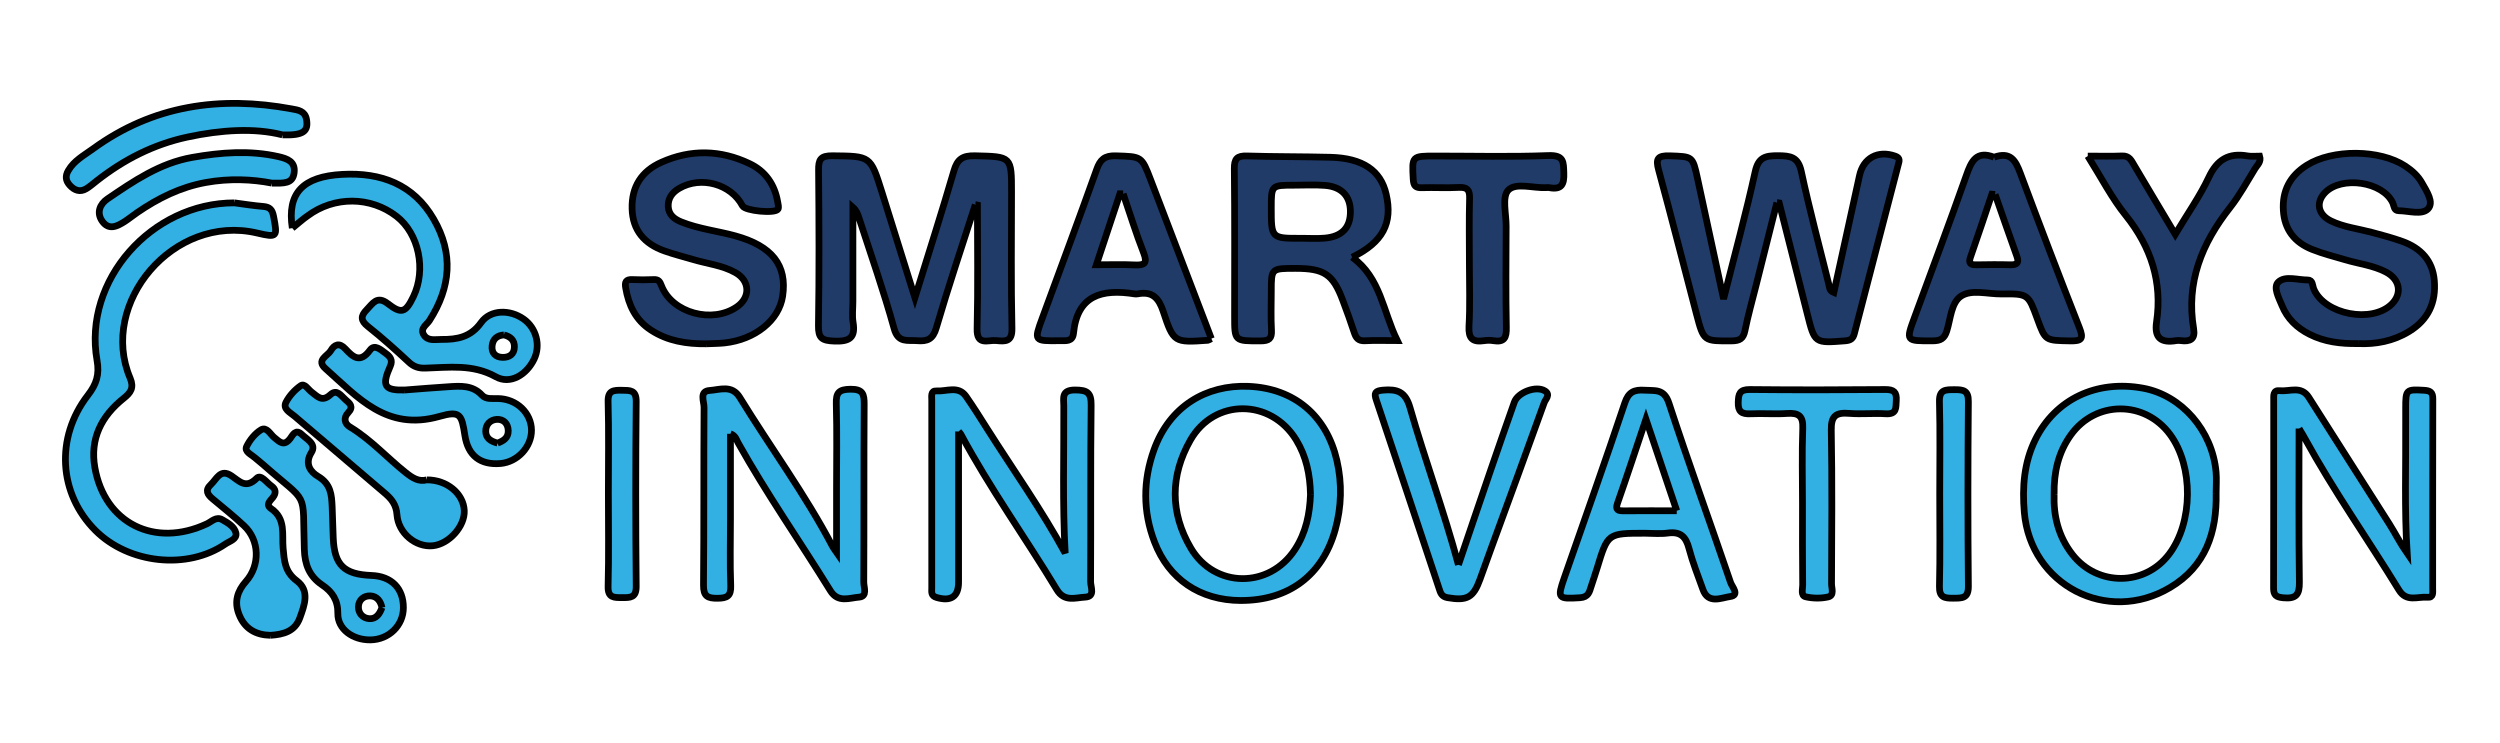 <svg width="370" height="110" xmlns="http://www.w3.org/2000/svg" xmlns:xlink="http://www.w3.org/1999/xlink" version="1.1" xml:space="preserve">
 <g>
  <title>Layer 1</title>
  <g stroke="null" id="svg_1">
   <defs stroke="null" transform="translate(0 2.692) translate(0 2.308) translate(0 -1.154) translate(0.769 0) translate(0 -3.461) translate(-0.385 5.385) translate(0 2.692) translate(0 18.077) translate(-0.385 -15.769) translate(0 9.53674e-7) translate(9.682 0) translate(-24.683 0) translate(0 4.527) translate(0 -257.167) translate(0 -0.214) translate(7.332 0) translate(11.429 4.286) translate(-212.857 54.286) translate(-5.714 -65.714) translate(59 4) translate(9.682 4.527) scale(1 0.981) translate(-9.682 -4.527)">
    <rect stroke="null" id="SVGID_1_" width="841.89" height="595.28"/>
   </defs>
   <clipPath stroke="null" transform="translate(0 2.692) translate(0 2.308) translate(0 -1.154) translate(0.769 0) translate(0 -3.461) translate(-0.385 5.385) translate(0 2.692) translate(0 18.077) translate(-0.385 -15.769) translate(0 9.53674e-7) translate(9.682 0) translate(-24.683 0) translate(0 4.527) translate(0 -257.167) translate(0 -0.214) translate(7.332 0) translate(11.429 4.286) translate(-212.857 54.286) translate(-5.714 -65.714) translate(59 4) translate(9.682 4.527) scale(1 0.981) translate(-9.682 -4.527)" id="SVGID_2_">
    <use stroke="null" x="-155.811" y="-245.228" xlink:href="#SVGID_1_" id="svg_2"/>
   </clipPath>
   <path stroke="null" class="st0" d="m144.349,30.282c-1.95,6.082 -3.99,12.125 -5.78,18.246c-0.49,1.687 -1.32,2.021 -2.85,1.893c-1.42,-0.118 -2.79,0.392 -3.39,-1.795c-1.53,-5.523 -3.44,-10.948 -5.21,-16.412c-0.17,-0.53 -0.36,-1.059 -0.89,-1.53l0,13.95c0,1.03 -0.14,2.09 0.03,3.09c0.37,2.246 -0.51,2.845 -2.77,2.757c-1.82,-0.069 -2.39,-0.412 -2.36,-2.296c0.12,-7.662 0.09,-15.323 0.02,-22.985c-0.02,-1.57 0.27,-2.168 2.06,-2.148c5.61,0.069 5.61,-0.02 7.28,5.278c1.58,5.042 3.16,10.085 4.92,15.725c2.06,-6.651 4,-12.694 5.77,-18.776c0.5,-1.717 1.27,-2.266 3.11,-2.227c5.42,0.137 5.42,0.039 5.42,5.435c0,6.71 -0.09,13.41 0.06,20.12c0.05,2.021 -1.01,1.923 -2.32,1.795c-1.19,-0.128 -2.9,0.824 -2.84,-1.736c0.15,-6.112 0.05,-12.223 0.05,-18.335c-0.11,-0.029 -0.21,-0.039 -0.31,-0.049" clip-path="url(#SVGID_2_)" fill="#213B68" id="svg_3"/>
   <path stroke="null" class="st0" d="m262.979,29.978c-1.04,4.11 -2.07,8.221 -3.1,12.331c-0.56,2.217 -1.18,4.414 -1.63,6.641c-0.24,1.177 -0.77,1.491 -1.95,1.501c-4.14,0.029 -4.15,0.088 -5.21,-3.934c-1.87,-7.122 -3.68,-14.254 -5.61,-21.356c-0.45,-1.648 -0.18,-2.168 1.67,-2.099c3.35,0.128 3.36,0.02 4.08,3.345c1.24,5.729 2.48,11.458 3.86,17.844c1.69,-6.72 3.34,-12.743 4.68,-18.845c0.47,-2.129 1.5,-2.374 3.38,-2.364c1.84,0.01 2.97,0.177 3.44,2.325c1.2,5.611 2.7,11.164 4.08,16.736c0.1,0.412 0.04,0.903 0.74,1.197c1.27,-5.798 2.54,-11.556 3.8,-17.315c0.57,-2.619 2.74,-3.787 5.3,-2.874c0.78,0.275 0.56,0.765 0.44,1.236c-2.16,8.338 -4.35,16.667 -6.5,25.006c-0.2,0.775 -0.54,1.02 -1.36,1.089c-4.52,0.353 -4.51,0.383 -5.6,-3.953c-1.38,-5.494 -2.78,-10.977 -4.17,-16.461c-0.11,-0.02 -0.23,-0.039 -0.34,-0.049" clip-path="url(#SVGID_2_)" fill="#213B68" id="svg_4"/>
   <path stroke="null" class="st0" d="m200.119,38.071c4.24,3.061 4.53,7.975 6.68,12.341c-1.83,0 -3.31,-0.059 -4.79,0.02c-0.95,0.049 -1.31,-0.392 -1.57,-1.177c-0.53,-1.609 -1.1,-3.208 -1.7,-4.787c-1.45,-3.885 -2.75,-4.748 -7.02,-4.748c-3.57,0 -3.57,0 -3.57,3.394c0,1.913 -0.08,3.836 0.03,5.749c0.07,1.265 -0.35,1.589 -1.62,1.589c-3.84,0.01 -3.84,0.069 -3.84,-3.62c0,-7.289 0.04,-14.587 -0.04,-21.876c-0.01,-1.452 0.39,-1.923 1.88,-1.874c4.13,0.128 8.26,0.088 12.39,0.196c4.72,0.128 7.4,1.952 8.2,5.454c1,4.287 -0.48,7.122 -5.03,9.339m-7.46,-2.806c1.13,0 2.26,0.078 3.38,-0.02c2.6,-0.216 3.85,-1.579 3.82,-4.002c-0.03,-2.256 -1.33,-3.62 -3.79,-3.806c-1.49,-0.118 -3,-0.029 -4.51,-0.029c-3.41,0 -3.41,0 -3.41,3.394c0,4.483 0,4.483 4.51,4.464" clip-path="url(#SVGID_2_)" fill="#213B68" id="svg_5"/>
   <path stroke="null" class="st1" d="m108.109,64.204l0,12.537c0,3.316 -0.09,6.632 0.04,9.947c0.06,1.53 -0.54,1.844 -1.94,1.854c-1.49,0.02 -2.1,-0.294 -2.09,-1.942c0.08,-8.77 0.02,-17.54 0.08,-26.31c0.01,-0.863 -0.75,-2.403 0.84,-2.502c1.48,-0.098 3.28,-0.883 4.45,1.03c4.53,7.377 9.7,14.381 13.73,22.053c0.12,0.235 0.3,0.441 0.59,0.863l0,-9.378c0,-4.199 0.08,-8.407 -0.04,-12.606c-0.05,-1.628 0.38,-2.129 2.11,-2.148c1.86,-0.02 2.03,0.765 2.02,2.256c-0.06,8.77 -0.01,17.54 -0.06,26.31c0,0.765 0.59,2.109 -0.7,2.207c-1.42,0.108 -3.11,0.883 -4.24,-0.952c-4.52,-7.308 -9.45,-14.362 -13.64,-21.857c-0.27,-0.461 -0.38,-1.099 -1.15,-1.364" clip-path="url(#SVGID_2_)" fill="#32AFE3" id="svg_6"/>
   <path stroke="null" class="st0" d="m104.539,50.883c-2.91,0.029 -5.7,-0.402 -8.18,-2.021c-2.29,-1.481 -3.33,-3.698 -3.76,-6.269c-0.14,-0.814 0,-1.265 0.98,-1.216c1.05,0.049 2.11,0.049 3.16,0c0.75,-0.039 0.92,0.294 1.17,0.942c1.58,4.022 7.53,5.621 11.17,3.08c2.01,-1.403 1.93,-3.836 -0.23,-5.052c-1.92,-1.079 -4.13,-1.305 -6.21,-1.923c-1.43,-0.422 -2.89,-0.785 -4.3,-1.285c-2.96,-1.05 -4.71,-3.041 -4.79,-6.259c-0.08,-3.227 1.38,-5.533 4.33,-6.857c4.35,-1.952 8.75,-1.854 13.04,0.186c2.39,1.128 3.74,3.12 4.18,5.68c0.06,0.353 0.19,0.785 0.05,1.059c-0.39,0.706 -4.88,0.265 -5.26,-0.481c-1.69,-3.237 -6.15,-4.473 -9.37,-2.59c-1.04,0.608 -1.68,1.481 -1.62,2.708c0.07,1.187 0.87,1.825 1.9,2.246c2.59,1.05 5.37,1.344 8.04,2.08c5.44,1.501 7.68,4.365 6.99,8.927c-0.54,3.571 -4.06,6.416 -8.6,6.916c-0.88,0.088 -1.78,0.088 -2.69,0.128" clip-path="url(#SVGID_2_)" fill="#213B68" id="svg_7"/>
   <path stroke="null" class="st0" d="m348.999,50.853c-2.63,0.039 -4.99,-0.265 -7.19,-1.383c-1.87,-0.942 -3.29,-2.315 -4.07,-4.238c-0.47,-1.148 -1.36,-2.727 -0.53,-3.502c1.02,-0.952 2.85,-0.284 4.32,-0.294c0.79,-0.01 0.7,0.824 0.91,1.334c1.58,3.787 8.64,5.14 11.56,2.217c1.56,-1.57 1.19,-3.649 -0.9,-4.738c-1.88,-0.971 -4,-1.207 -6.01,-1.805c-1.65,-0.49 -3.33,-0.903 -4.91,-1.54c-2.57,-1.03 -4.06,-2.914 -4.24,-5.719c-0.19,-2.914 0.96,-5.14 3.45,-6.72c3.82,-2.423 10.84,-2.364 14.6,0.118c1.01,0.667 1.9,1.471 2.48,2.521c0.68,1.216 1.81,2.855 0.86,3.826c-0.91,0.922 -2.85,0.265 -4.34,0.255c-0.68,-0.01 -0.65,-0.667 -0.85,-1.128c-1.42,-3.178 -7.63,-4.101 -10.07,-1.511c-1.36,1.442 -1,3.218 0.89,4.14c1.9,0.932 4.02,1.158 6.04,1.697c1.52,0.402 3.04,0.814 4.51,1.334c2.77,0.991 4.53,2.855 4.77,5.827c0.27,3.198 -0.88,5.768 -3.72,7.505c-2.38,1.462 -5,1.923 -7.56,1.805" clip-path="url(#SVGID_2_)" fill="#213B68" id="svg_8"/>
   <path stroke="null" class="st1" d="m141.869,63.861c0,7.485 0,14.891 0,22.308c0,2.139 -1.14,2.884 -3.26,2.256c-0.85,-0.245 -0.71,-0.834 -0.71,-1.383c-0.01,-9.28 -0.01,-18.56 0,-27.841c0,-0.54 -0.17,-1.403 0.7,-1.344c1.48,0.108 3.22,-0.834 4.37,0.795c1.1,1.579 2.12,3.208 3.15,4.836c3.86,6.092 8.05,11.988 11.53,18.374c-0.41,-7.308 -0.17,-14.558 -0.21,-21.808c-0.01,-1.128 -0.37,-2.335 1.65,-2.335c1.81,0 2.43,0.363 2.4,2.286c-0.11,8.692 -0.03,17.383 -0.08,26.075c-0.01,0.795 0.73,2.217 -0.81,2.296c-1.42,0.069 -3.07,0.755 -4.19,-1.109c-4.67,-7.72 -9.95,-15.068 -14.22,-23.034c-0.08,-0.137 -0.2,-0.235 -0.32,-0.373" clip-path="url(#SVGID_2_)" fill="#32AFE3" id="svg_9"/>
   <path stroke="null" class="st1" d="m340.259,63.42c0,7.936 -0.06,15.353 0.05,22.749c0.03,1.854 -0.5,2.482 -2.38,2.305c-1.04,-0.098 -1.44,-0.363 -1.44,-1.422c0.03,-9.28 0.01,-18.56 0.02,-27.841c0,-0.647 -0.11,-1.511 0.91,-1.393c1.46,0.167 3.16,-0.785 4.29,1.001c3.95,6.259 7.97,12.478 11.92,18.737c0.89,1.413 1.64,2.914 2.63,4.336c-0.42,-6.533 -0.17,-13.037 -0.22,-19.541c-0.01,-0.657 0,-1.324 0,-1.991c0,-2.717 0.09,-2.747 2.7,-2.6c0.94,0.049 1.33,0.304 1.32,1.275c-0.03,9.359 -0.01,18.708 -0.02,28.066c0,0.559 0.15,1.373 -0.76,1.295c-1.45,-0.137 -3.11,0.765 -4.23,-1.069c-4.6,-7.505 -9.69,-14.715 -13.93,-22.445c-0.17,-0.334 -0.37,-0.638 -0.86,-1.462" clip-path="url(#SVGID_2_)" fill="#32AFE3" id="svg_11"/>
   <path stroke="null" class="st1" d="m183.629,88.876c-6.03,-0.02 -10.67,-3.159 -12.77,-8.682c-1.72,-4.513 -1.7,-9.064 -0.08,-13.597c2.33,-6.514 7.78,-9.663 13.96,-9.418c6.89,0.275 11.61,4.414 13.12,10.977c0.79,3.433 0.69,6.857 -0.25,10.251c-1.88,6.739 -6.88,10.487 -13.98,10.467m10.32,-15.696c-0.06,-2.914 -0.61,-5.621 -2.12,-8.083c-3.75,-6.112 -12.1,-6.17 -15.65,0.039c-2.99,5.248 -3.03,10.742 0.06,15.98c3.52,5.984 11.65,6.013 15.43,0.186c1.63,-2.502 2.18,-5.288 2.28,-8.123" clip-path="url(#SVGID_2_)" fill="#32AFE3" id="svg_12"/>
   <path stroke="null" class="st1" d="m327.989,72.965c0.12,5.778 -1.53,10.86 -6.84,13.999c-9.3,5.513 -20.62,-0.383 -21.55,-11.134c-0.32,-3.718 -0.05,-7.367 1.64,-10.791c2.96,-5.964 9.06,-8.858 15.96,-7.583c5.67,1.05 10.22,6.259 10.78,12.41c0.09,1.03 0.01,2.07 0.01,3.1m-23.98,0.177c-0.11,3.149 0.61,6.249 2.72,8.937c3.7,4.728 10.71,4.689 14.31,-0.078c3.55,-4.699 3.61,-12.969 0.14,-17.687c-3.75,-5.091 -11.04,-5.062 -14.71,0.078c-1.83,2.57 -2.51,5.474 -2.46,8.75" clip-path="url(#SVGID_2_)" fill="#32AFE3" id="svg_13"/>
   <path stroke="null" class="st0" d="m295.119,23.268c2.46,-0.883 3.2,0.53 3.89,2.374c2.85,7.652 5.76,15.274 8.75,22.877c0.64,1.628 0.34,1.972 -1.38,1.933c-3.66,-0.069 -3.66,0.01 -4.84,-3.227c-1.36,-3.728 -1.36,-3.757 -5.35,-3.718c-2.02,0.02 -4.39,-0.716 -5.95,0.314c-1.47,0.971 -1.55,3.375 -2.12,5.18c-0.35,1.099 -0.9,1.442 -2.07,1.442c-4,0.02 -4,0.069 -2.68,-3.522c2.56,-6.975 5.17,-13.93 7.64,-20.934c0.73,-2.09 1.48,-3.757 4.11,-2.717m0.16,5.503c-0.16,-0.01 -0.32,-0.029 -0.48,-0.039c-1.05,3.11 -2.08,6.229 -3.17,9.329c-0.34,0.971 0.06,1.148 0.92,1.128c1.65,-0.029 3.31,-0.049 4.96,0c1.05,0.029 1.34,-0.304 0.98,-1.285c-1.09,-3.031 -2.14,-6.082 -3.21,-9.133" clip-path="url(#SVGID_2_)" fill="#213B68" id="svg_14"/>
   <path stroke="null" class="st0" d="m179.279,50.117c-0.36,0.177 -0.42,0.235 -0.49,0.245c-4.99,0.343 -5.1,0.373 -6.64,-4.297c-0.66,-1.982 -1.61,-2.992 -3.79,-2.57c-0.14,0.029 -0.3,0.02 -0.45,0c-4.83,-0.765 -8.48,0.206 -9.03,5.817c-0.13,1.295 -1.13,1.099 -2.02,1.109c-3.84,0.059 -3.85,0.059 -2.59,-3.365c2.69,-7.328 5.42,-14.636 8.04,-21.984c0.52,-1.462 1.18,-2.07 2.85,-2.011c3.79,0.128 3.79,0.029 5.13,3.532c3,7.819 5.99,15.647 8.99,23.524m-13.05,-21.435c-0.16,0 -0.32,-0.01 -0.48,-0.01c-1.14,3.433 -2.28,6.877 -3.49,10.516c2.04,0 3.83,-0.069 5.6,0.02c1.51,0.078 2.02,-0.196 1.39,-1.805c-1.12,-2.865 -2.02,-5.807 -3.02,-8.721" clip-path="url(#SVGID_2_)" fill="#213B68" id="svg_15"/>
   <path stroke="null" class="st1" d="m243.439,78.919c-5.49,0 -5.49,0 -7.05,5.111c-0.28,0.912 -0.59,1.825 -0.89,2.737c-0.27,0.824 -0.39,1.619 -1.67,1.697c-3.24,0.206 -3.38,0.108 -2.33,-2.904c3.01,-8.633 6.07,-17.246 8.97,-25.918c0.54,-1.628 1.39,-2.001 2.92,-1.893c1.52,0.108 2.89,-0.275 3.61,1.903c2.91,8.898 6.11,17.697 9.13,26.565c0.21,0.618 1.4,1.874 -0.07,2.07c-1.29,0.177 -3.25,1.167 -4.03,-1.05c-0.72,-2.011 -1.52,-4.012 -2.06,-6.072c-0.45,-1.707 -1.23,-2.531 -3.12,-2.276c-1.14,0.157 -2.28,0.029 -3.41,0.029m4.72,-3.326c-1.53,-4.542 -2.98,-8.858 -4.56,-13.557c-1.49,4.434 -2.81,8.456 -4.21,12.449c-0.35,1.01 0.08,1.118 0.9,1.118c2.55,-0.02 5.09,-0.01 7.87,-0.01" clip-path="url(#SVGID_2_)" fill="#32AFE3" id="svg_17"/>
   <path stroke="null" class="st1" d="m215.849,83.599c1.64,-4.817 3.16,-9.339 4.71,-13.842c1.17,-3.414 2.36,-6.828 3.56,-10.232c0.52,-1.471 3.25,-2.492 4.53,-1.668c0.87,0.559 0.08,1.226 -0.1,1.727c-2.59,7.22 -5.24,14.411 -7.87,21.611c-0.56,1.521 -1.1,3.051 -1.65,4.571c-0.98,2.698 -1.93,3.178 -4.8,2.688c-0.89,-0.157 -1.04,-0.736 -1.24,-1.344c-3.1,-9.3 -6.17,-18.6 -9.29,-27.89c-0.36,-1.069 -0.2,-1.373 0.99,-1.481c2.11,-0.186 3.32,0.235 3.99,2.58c2.2,7.691 4.99,15.215 7.17,23.279" clip-path="url(#SVGID_2_)" fill="#32AFE3" id="svg_18"/>
   <path stroke="null" class="st0" d="m308.989,23.101c1.97,0 3.53,0.049 5.08,-0.02c1.07,-0.049 1.37,0.677 1.79,1.383c1.95,3.306 3.92,6.592 6.08,10.212c1.76,-2.953 3.62,-5.582 4.97,-8.446c1.22,-2.6 2.93,-3.649 5.75,-3.149c0.57,0.098 1.18,0.02 1.77,0.02c0.26,0.863 -0.35,1.315 -0.67,1.834c-1.2,1.952 -2.3,3.983 -3.71,5.778c-4.2,5.317 -6.54,11.115 -5.39,17.942c0.26,1.55 -0.51,1.942 -1.9,1.756c-0.22,-0.029 -0.45,-0.039 -0.67,0c-2.26,0.383 -3.27,-0.383 -2.92,-2.766c0.87,-5.896 -0.79,-11.056 -4.55,-15.755c-2.08,-2.58 -3.61,-5.572 -5.63,-8.79" clip-path="url(#SVGID_2_)" fill="#213B68" id="svg_19"/>
   <path stroke="null" class="st0" d="m217.469,39.042c0,-3.237 -0.06,-6.475 0.03,-9.712c0.03,-1.265 -0.37,-1.658 -1.64,-1.589c-1.8,0.098 -3.6,-0.02 -5.4,0.039c-0.97,0.039 -1.24,-0.275 -1.3,-1.236c-0.19,-3.463 -0.23,-3.453 3.34,-3.453c5.55,0 11.12,0.147 16.66,-0.069c2.34,-0.088 2.23,0.971 2.29,2.59c0.06,1.648 -0.31,2.511 -2.16,2.158c-0.14,-0.029 -0.3,-0.01 -0.45,0c-1.93,0.098 -4.5,-0.795 -5.62,0.373c-0.95,1.001 -0.3,3.492 -0.31,5.327c-0.02,5.003 -0.07,10.006 0.03,15.009c0.03,1.491 -0.28,2.217 -1.93,1.942c-0.44,-0.078 -0.91,-0.069 -1.35,0c-1.71,0.255 -2.34,-0.314 -2.25,-2.109c0.18,-3.08 0.06,-6.18 0.06,-9.27" clip-path="url(#SVGID_2_)" fill="#213B68" id="svg_20"/>
   <path stroke="null" class="st1" d="m266.769,74.642c0,-3.757 -0.1,-7.505 0.04,-11.262c0.07,-1.805 -0.59,-2.305 -2.31,-2.188c-1.79,0.128 -3.61,-0.039 -5.4,0.049c-1.34,0.069 -1.89,-0.314 -1.84,-1.717c0.04,-1.216 0.19,-1.884 1.7,-1.874c6.68,0.069 13.37,0.059 20.05,0c1.29,-0.01 1.72,0.383 1.64,1.628c-0.07,1.079 0.1,2.06 -1.56,1.962c-1.79,-0.118 -3.61,0.088 -5.4,-0.059c-1.98,-0.167 -2.7,0.373 -2.66,2.492c0.14,7.573 0.07,15.156 0.04,22.739c0,0.667 0.44,1.717 -0.5,1.933c-1.06,0.245 -2.27,0.226 -3.33,-0.02c-0.76,-0.177 -0.43,-1.148 -0.44,-1.776c-0.05,-3.963 -0.03,-7.936 -0.03,-11.909" clip-path="url(#SVGID_2_)" fill="#32AFE3" id="svg_21"/>
   <path stroke="null" class="st1" d="m287.079,73.122c0,-4.562 0.08,-9.113 -0.04,-13.675c-0.05,-1.844 0.95,-1.766 2.24,-1.776c1.3,-0.01 2.06,0.118 2.04,1.746c-0.08,9.113 -0.09,18.227 0,27.34c0.02,1.834 -0.95,1.766 -2.24,1.776c-1.29,0.01 -2.08,-0.108 -2.04,-1.746c0.11,-4.552 0.04,-9.113 0.04,-13.665" clip-path="url(#SVGID_2_)" fill="#32AFE3" id="svg_27"/>
   <path stroke="null" class="st1" d="m90.039,72.896c0,-4.483 0.08,-8.966 -0.04,-13.449c-0.05,-1.687 0.82,-1.707 2.06,-1.687c1.2,0.02 2.11,-0.059 2.1,1.668c-0.09,9.113 -0.09,18.227 0,27.331c0.02,1.707 -0.85,1.697 -2.08,1.687c-1.21,0 -2.13,0.049 -2.08,-1.668c0.12,-4.62 0.04,-9.251 0.04,-13.881" clip-path="url(#SVGID_2_)" fill="#32AFE3" id="svg_29"/>
   <path stroke="null" class="st1" d="m34.71,30.026c1.41,0.186 2.82,0.412 4.24,0.53c1,0.078 1.35,0.49 1.54,1.471c0.57,3.021 0.6,3.178 -2.43,2.462c-12.37,-2.914 -23.52,10.399 -18.8,21.474c0.61,1.442 0.07,2.168 -0.94,2.972c-3.33,2.649 -5.03,6.033 -4.28,10.271c1.45,8.25 8.86,11.929 16.58,8.319c0.71,-0.334 1.38,-1.118 2.26,-0.618c0.84,0.471 1.82,1.04 2.03,1.962c0.21,0.932 -0.93,1.216 -1.56,1.648c-5.61,3.855 -14.31,2.923 -19.24,-2.021c-5.42,-5.435 -5.95,-13.714 -1.11,-19.993c1.27,-1.638 1.74,-3.041 1.36,-5.18c-2.1,-11.831 8.08,-23.318 20.35,-23.299" clip-path="url(#SVGID_2_)" fill="#32AFE3" id="svg_10"/>
   <path stroke="null" class="st1" d="m43.26,33.764c-0.79,-5.17 1.53,-7.642 7.41,-7.956c5.74,-0.314 10.53,1.481 13.51,6.612c2.97,5.101 2.53,10.114 -0.62,15.019c-0.4,0.628 -1.41,1.138 -0.86,2.08c0.6,1.01 1.68,0.706 2.65,0.716c2.33,0.02 4.31,-0.334 5.85,-2.492c1.39,-1.952 4.27,-1.962 6.3,-0.52c1.87,1.324 2.54,3.865 1.55,5.925c-1.12,2.335 -3.54,3.796 -5.66,2.619c-3.43,-1.913 -6.93,-1.383 -10.48,-1.285c-0.95,0.029 -1.68,-0.206 -2.4,-0.883c-1.96,-1.825 -3.96,-3.62 -6.05,-5.278c-1.13,-0.893 -1.08,-1.579 -0.17,-2.502c0.87,-0.883 1.5,-2.119 3.09,-0.893c2.04,1.579 2.65,1.364 3.8,-1.02c1.93,-3.993 0.81,-9.339 -2.49,-11.89c-3.84,-2.972 -9.22,-3.012 -13.17,-0.069c-0.72,0.5 -1.38,1.089 -2.26,1.815m31.32,15.804c-1.05,0.078 -1.65,0.647 -1.75,1.628c-0.1,1.05 0.5,1.668 1.54,1.697c0.99,0.029 1.74,-0.451 1.76,-1.521c0.04,-1.02 -0.59,-1.57 -1.55,-1.805" clip-path="url(#SVGID_2_)" fill="#32AFE3" id="svg_16"/>
   <path stroke="null" class="st1" d="m54.83,94.703c-2.6,0.039 -4.86,-1.579 -4.83,-3.904c0.03,-1.982 -0.84,-3.237 -2.31,-4.218c-1.92,-1.295 -2.58,-3.031 -2.65,-5.268c-0.3,-9.074 0.83,-6.435 -6.13,-12.586c-0.39,-0.343 -0.81,-0.657 -1.2,-1.001c-0.54,-0.471 -1.57,-0.893 -1.21,-1.648c0.46,-0.952 1.24,-1.923 2.14,-2.472c0.82,-0.49 1.36,0.657 1.94,1.138c0.8,0.657 1.44,1.373 2.37,0.157c0.39,-0.52 0.8,-1.481 1.72,-0.598c0.77,0.736 2.2,1.422 1.42,2.658c-1.07,1.707 -0.09,2.914 0.98,3.541c1.91,1.128 2.01,2.747 2.09,4.513c0.07,1.54 0.09,3.09 0.16,4.63c0.17,3.983 1.6,5.366 5.66,5.523c2.96,0.108 4.73,1.903 4.72,4.777c0,2.619 -2.15,4.719 -4.87,4.758m1.7,-4.777c-0.18,-0.922 -0.71,-1.677 -1.69,-1.736c-0.97,-0.049 -1.75,0.569 -1.79,1.579c-0.04,0.981 0.63,1.727 1.61,1.795c1.01,0.069 1.55,-0.716 1.87,-1.638" clip-path="url(#SVGID_2_)" fill="#32AFE3" id="svg_22"/>
   <path stroke="null" class="st1" d="m59.91,57.72c2.4,-0.186 4.42,-0.353 6.44,-0.481c1.8,-0.118 3.59,-0.265 5,1.265c0.59,0.628 1.53,0.461 2.36,0.481c2.76,0.049 4.93,2.139 4.95,4.689c0.02,2.462 -2.08,4.709 -4.58,4.925c-2.99,0.255 -4.81,-1.167 -5.27,-4.12c-0.49,-3.139 -0.67,-3.738 -3.79,-2.845c-7.81,2.217 -12.07,-2.845 -16.84,-7.073c-1.44,-1.275 0.3,-1.864 0.78,-2.668c0.52,-0.893 1.25,-1.236 2.13,-0.284c1.13,1.216 2.19,2.227 3.67,0.206c0.69,-0.942 1.62,-0.029 2.33,0.481c0.64,0.461 1.07,0.991 0.68,1.874c-1.33,2.982 -0.86,3.63 2.14,3.551m13.73,7.858c0.86,-0.324 1.61,-0.765 1.58,-1.844c-0.03,-1.059 -0.69,-1.707 -1.68,-1.668c-0.96,0.049 -1.66,0.736 -1.65,1.756c0,1.05 0.77,1.501 1.75,1.756" clip-path="url(#SVGID_2_)" fill="#32AFE3" id="svg_23"/>
   <path stroke="null" class="st1" d="m63.17,71.022c2.97,-0.02 5.43,2.04 5.54,4.542c0.11,2.315 -2.26,4.964 -4.66,5.209c-2.51,0.255 -5.11,-1.854 -5.3,-4.611c-0.1,-1.432 -0.78,-2.296 -1.76,-3.139c-4.47,-3.806 -8.94,-7.613 -13.4,-11.429c-0.65,-0.559 -1.78,-1.059 -1.26,-2.07c0.49,-0.942 1.3,-1.834 2.18,-2.443c0.57,-0.392 1.08,0.54 1.57,0.912c0.89,0.667 1.57,1.57 2.83,0.412c0.96,-0.883 1.56,0.177 2.21,0.736c0.65,0.559 1.27,1.04 0.4,1.952c-0.69,0.716 -0.56,1.599 0.26,2.09c3.1,1.864 5.48,4.542 8.26,6.759c0.99,0.785 1.93,1.403 3.13,1.079" clip-path="url(#SVGID_2_)" fill="#32AFE3" id="svg_24"/>
   <path stroke="null" class="st1" d="m40.01,94.026c-2.15,-0.049 -3.79,-0.952 -4.63,-3.09c-0.74,-1.864 -0.26,-3.443 1.01,-4.876c2.13,-2.384 2.05,-6.102 -0.29,-8.27c-1.47,-1.373 -3.04,-2.639 -4.59,-3.924c-0.8,-0.657 -1.22,-1.295 -0.29,-2.168c0.86,-0.804 1.39,-2.394 3.04,-1.275c1.19,0.804 2.13,1.982 3.74,0.353c0.62,-0.628 1.47,0.657 2.16,1.138c0.65,0.461 0.75,1.04 0.23,1.707c-0.39,0.49 -1.12,1.059 -0.27,1.648c2.21,1.501 1.6,3.816 1.78,5.847c0.17,1.864 0.24,3.502 2.02,4.836c1.95,1.462 1.16,3.571 0.46,5.484c-0.72,2.001 -2.39,2.462 -4.37,2.59" clip-path="url(#SVGID_2_)" fill="#32AFE3" id="svg_25"/>
   <path stroke="null" class="st1" d="m41.81,19.961c-4.14,-1.059 -9.08,-0.746 -14.07,0.324c-5.04,1.089 -9.4,3.335 -13.38,6.445c-0.53,0.412 -1.03,0.863 -1.6,1.207c-0.92,0.549 -1.74,0.235 -2.41,-0.49c-0.62,-0.667 -0.73,-1.364 -0.24,-2.207c0.86,-1.481 2.34,-2.256 3.65,-3.208c8.86,-6.445 18.79,-7.887 29.42,-5.915c0.92,0.167 1.96,0.294 2.18,1.55c0.31,1.746 -0.42,2.403 -3.55,2.296" clip-path="url(#SVGID_2_)" fill="#32AFE3" id="svg_26"/>
   <path stroke="null" class="st1" d="m40.25,27.103c-2.9,-0.569 -6.3,-0.726 -9.77,-0.098c-3.79,0.687 -7.09,2.335 -10.19,4.464c-0.62,0.422 -1.2,0.903 -1.82,1.305c-1.12,0.716 -2.35,1.364 -3.34,-0.039c-0.88,-1.246 -0.35,-2.531 0.77,-3.296c3.88,-2.639 7.76,-5.307 12.59,-6.151c4.25,-0.746 8.47,-1.069 12.72,-0.108c1.33,0.304 2.54,0.736 2.32,2.403c-0.21,1.628 -1.52,1.54 -3.28,1.521" clip-path="url(#SVGID_2_)" fill="#32AFE3" id="svg_28"/>
  </g>
 </g>
</svg>